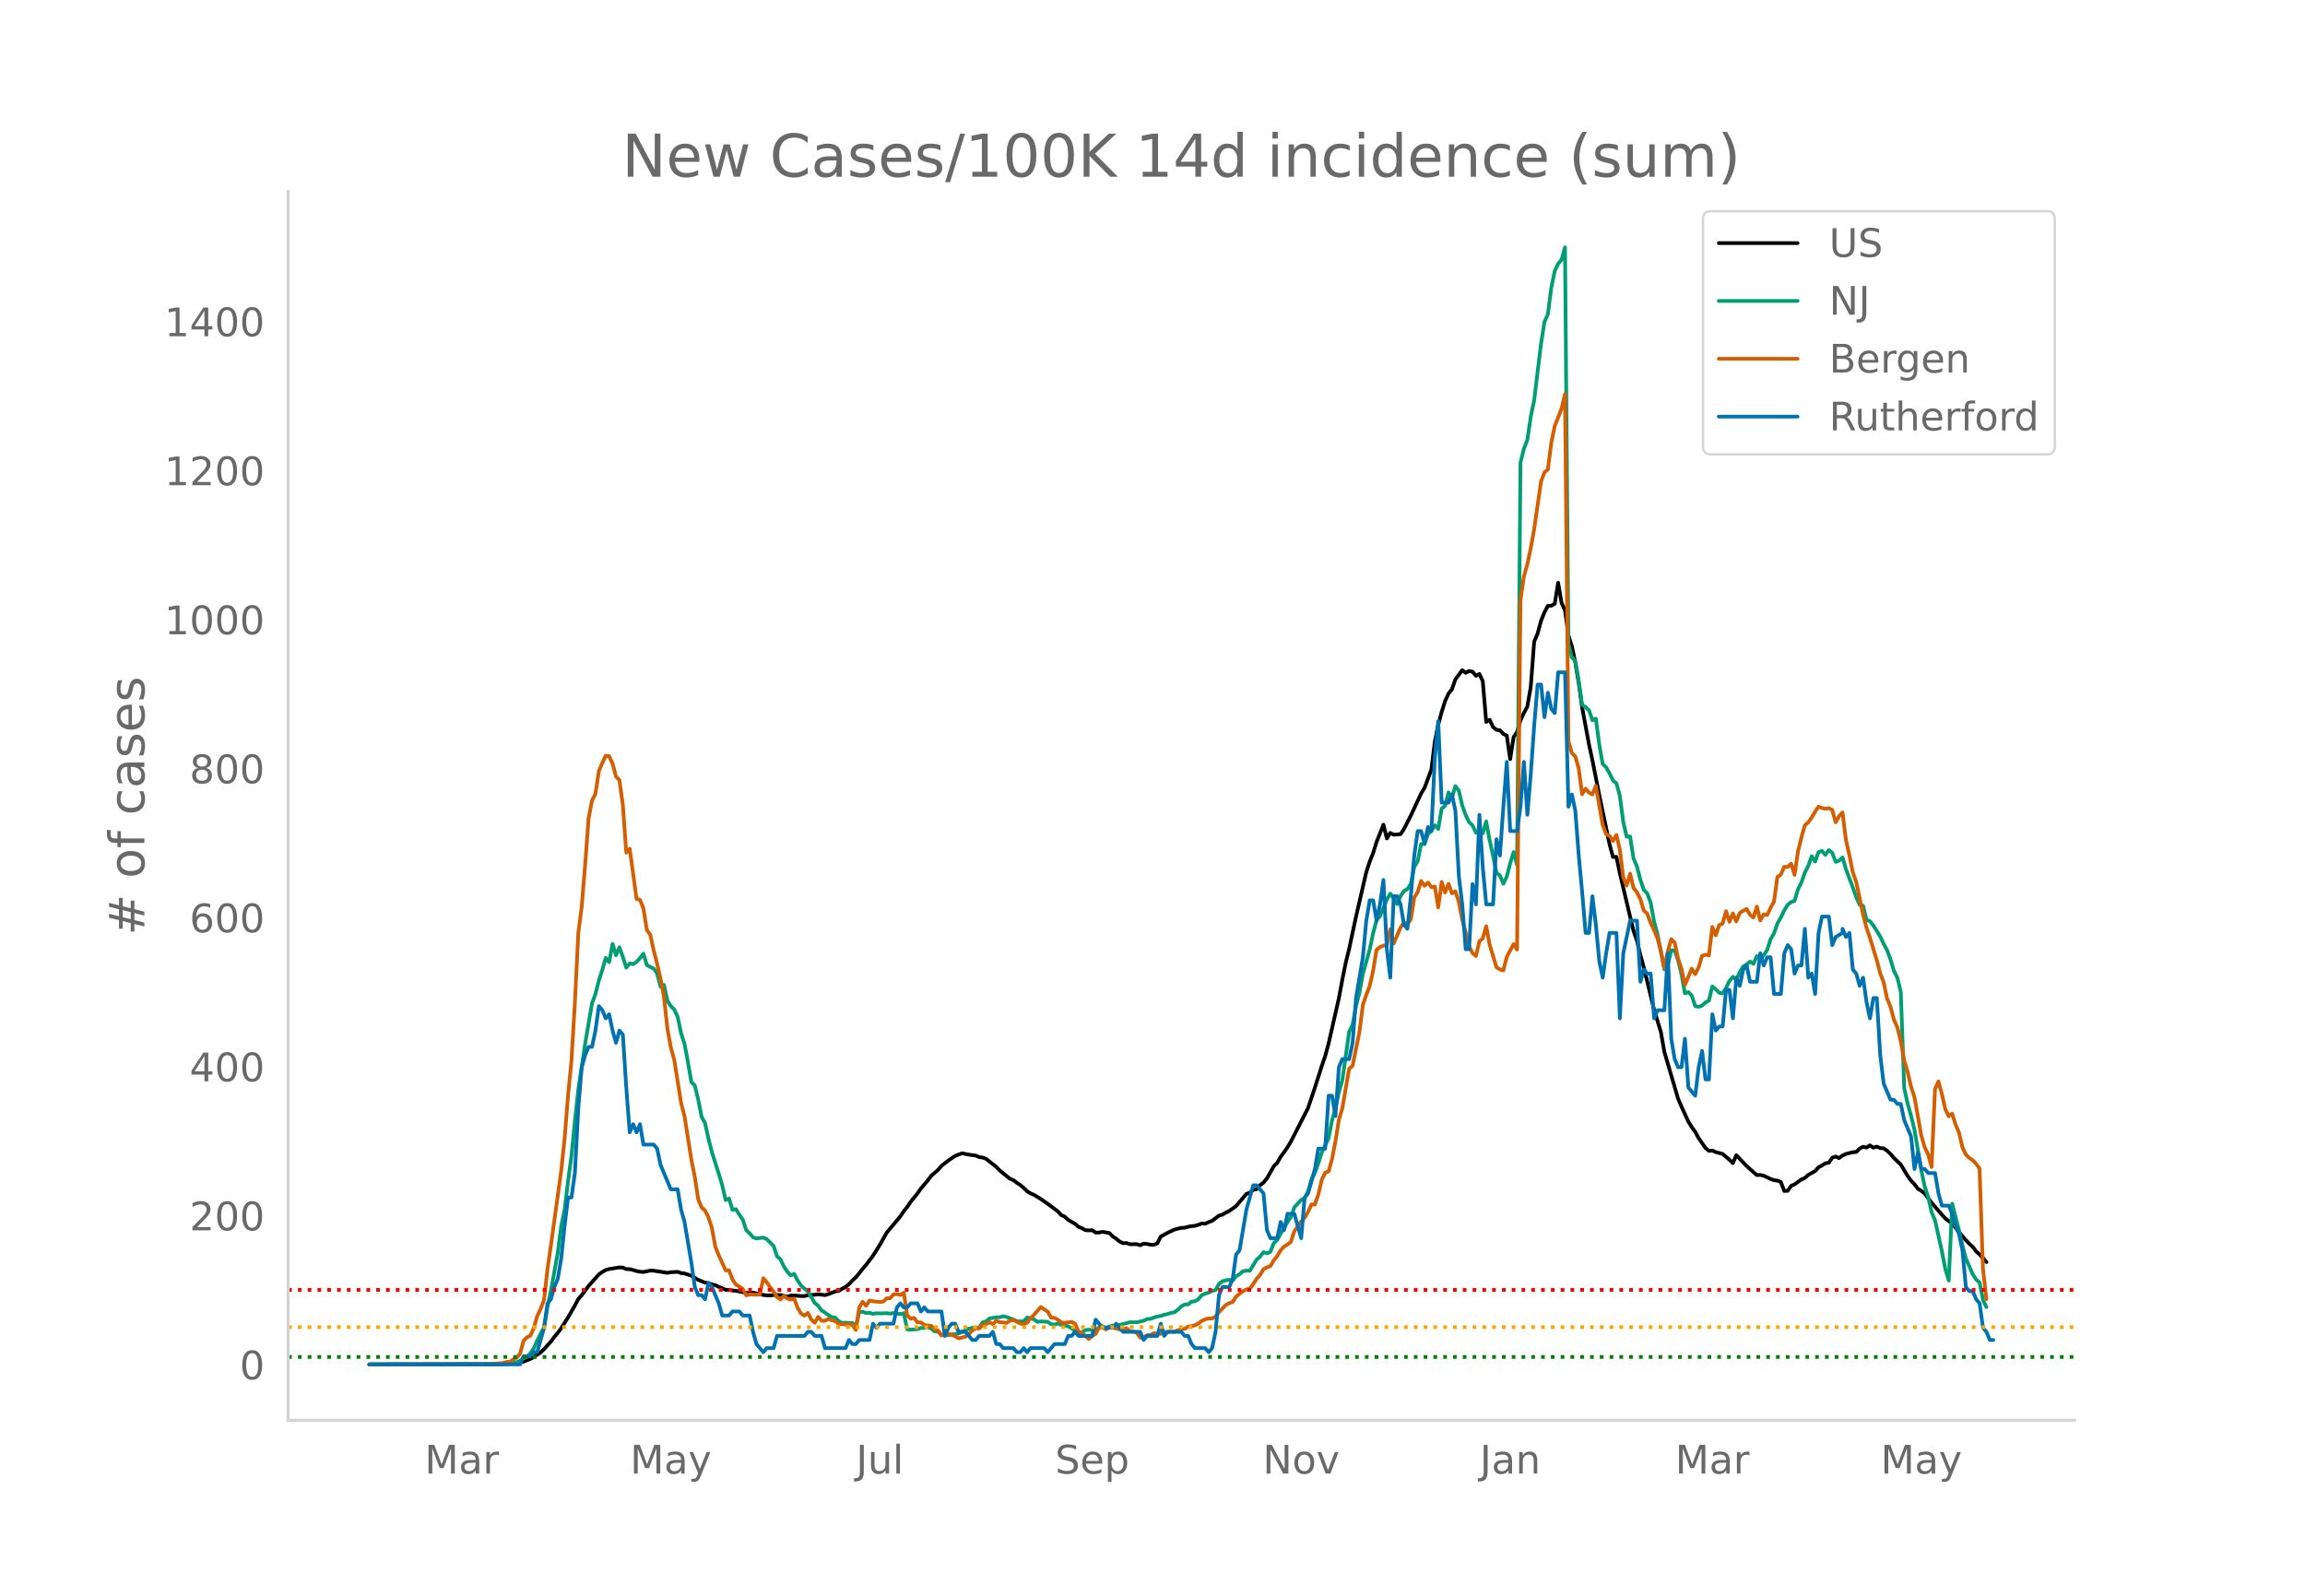 <svg height="864" viewBox="0 0 936 648" width="1248" xmlns="http://www.w3.org/2000/svg" xmlns:xlink="http://www.w3.org/1999/xlink"><defs><style>*{stroke-linecap:butt;stroke-linejoin:round}</style></defs><g id="figure_1"><path d="M0 648h936V0H0z" style="fill:#fff" id="patch_1"/><g id="axes_1"><path d="M117 576.72h725.4V77.76H117z" style="fill:none" id="patch_2"/><path clip-path="url(#p3ac39ab44a)" d="m149.973 554.039 50.085-.089 5.565-.17 4.174-.273 1.39-.222 1.392-.366 2.783-1.1 1.39-.778 2.783-1.88 1.392-1.326 2.782-3.076 1.391-1.88 1.392-1.643 1.391-1.895 2.782-4.388 2.783-4.828 1.391-2.635 1.391-1.574 2.783-3.723 4.174-4.705 1.391-.982 1.391-.795 1.392-.396 4.173-.662 1.392.074 1.39.618 1.392.026 1.391.325 1.392.444 1.39.276 1.392.085 2.783-.55 1.39.038 5.566.862 1.391-.227 2.783-.173 1.39.5 1.392.167 2.783.887 2.782 1.718 2.783 1.105 1.39.217 1.392.499 1.391.313 1.392.713 1.39.536 1.392.657 1.391.012 1.392.252 1.39.133 4.175.847 1.391.026 1.391-.136 4.174.945 1.391.156 1.391.024 1.392-.149 2.782.01 2.783.664 1.391-.452 1.391-.023 2.783.213 1.391.008 1.391-.379 2.783-.15 1.391-.179 2.783.303 1.39-.378 2.783-1.116 1.392-.196 1.39-.877 1.392-.715 1.391-1.13 1.392-1.5 1.39-1.302 1.392-1.657 1.391-1.847 1.392-1.564 2.782-3.665 2.783-4.41 2.782-4.96 5.565-6.66 1.391-2.072 1.392-1.725 1.39-2.093 2.783-3.385 1.392-2.034 2.782-3.28 1.391-1.856 2.783-2.417 1.391-1.614 2.783-2.19 2.782-1.881 2.783-1.047 2.782.55 2.783.374 1.391.621 1.391.17 1.392.518 4.173 3.283 1.392 1.476 4.173 3.356 1.392.528 1.39 1.107 1.392.9 1.391 1.153 1.392 1.372 1.39.886 1.392.561 2.783 1.717 2.782 1.938 4.174 3.118 1.391 1.489 1.391.624 1.392 1.307 2.782 1.605 1.391 1.19 1.392.566 1.39.802 1.392.096 1.391-.075 1.392.974 1.39-.034 1.392-.283 2.783.47 1.39 1.405 1.392.945 1.391 1.105 1.392.696 1.39-.093 1.392.508 2.783-.03 1.39.446 1.392-.629 1.391.1 1.392.297 1.391.04 1.391-.586 1.391-2.745 2.783-1.537 2.782-1.305 2.783-.696 1.391-.043 1.392-.413 1.39-.258 1.392-.102 1.391-.432 1.392-.55 1.39.119 1.392-.688 1.391-.505 2.783-2.088 1.391-.403 1.391-.826 1.392-.69 2.782-1.968 4.174-4.943 1.391-.459 1.391-1.182 1.392-.279 1.39-1.635 1.392-1.034 1.391-1.728 2.783-4.91 1.391-1.377 1.391-2.454 1.392-1.843 1.39-2.031 1.392-2.333 6.956-13.603 2.783-8.302 2.782-8.746 1.392-4.03 1.39-5.144 4.175-18.378 1.391-7.525 1.391-6.898 1.391-5.623 2.783-13.07 4.174-18.109 1.391-4.242 1.391-3.45 1.391-4.544 2.783-7 1.391 5.6 1.392-2.249 1.39.727 2.783-.227 1.392-2.085 2.782-5.456 4.174-8.989 1.391-2.264 2.783-7.47 1.39-11.278 1.392-6.885 1.391-5.188 1.392-4.412 1.39-3.068 1.392-1.725 1.391-4.041 2.783-3.734 1.391 1.084 1.391-.723 1.392.247 1.39 1.68 1.392-.742 1.391 2.92 1.392 16.556 1.39-.869 1.392 2.962 1.391 1.113 1.392.173 1.39 1.476 1.392.683 1.391 9.583 1.392-8.985 1.39-2.03 1.392-4.64 1.391-3.077 1.392-2.6 1.39-7.999 1.392-18.41 1.391-3.249 1.392-5.182 1.391-3.44 1.391-2.65 1.391-.046 1.392-.785 1.391-8.538 1.391 8.221 1.391 2.938 1.392 10.21 1.391 4.432 1.391 6.498 1.392 8.276 1.39 10.055 2.783 15.009 1.392 6.43 2.782 14.096 4.174 20.002 1.391 5.188 1.391-.067 1.392 6.611 4.173 17.716 1.392 5.796 1.39 3.917 1.392 5.858 1.391 5.004 4.174 17.177 2.783 9.14 1.39 7.987 5.566 18.996 1.391 3.246 2.783 6.052 1.39 2.257 1.392 1.913 1.391 2.561 2.783 3.99 1.391 1.187 1.391-.136 1.392.633 2.782.738 2.783 2.351 1.39 1.39 1.392-3.234 4.174 4.378 2.782 2.513 1.392 1.191 1.391-.043 1.391.289 2.783 1.343 1.391.466 1.391.2 1.392.544 1.39 3.669 1.392-.082 1.391-1.993 1.392-.63 2.782-1.978 1.391-.6 1.392-1.26 2.782-1.546 1.391-1.541 1.392-.729 1.39-.89 1.392-.242 1.391-2.024 1.392-.478 1.39.625 1.392-1.041 1.391-.648 2.783-.694 1.391-.105 1.391-1.388 1.392-.717 1.39.324 1.392-.903 1.391.954 1.392-.436 1.39.588 1.392.098 1.391.964 1.392 1.32 1.39 1.644 2.783 2.65 2.783 4.62 1.391 1.934 1.391 1.453 1.392 1.857 1.39.836 1.392 1.096 2.783 3.718 4.173 4.852 1.392 1.53 2.782 2.054 2.783 3.414 1.391 1.792 2.782 3.029 1.392 1.192 1.391 1.91 1.391 1.205 1.392 1.47 1.39 1.652h0" style="fill:none;stroke:#000;stroke-linecap:round;stroke-width:1.5" id="line2d_1"/><path clip-path="url(#p3ac39ab44a)" d="m149.973 554.04 52.867-.099 4.174-.235 2.783-.579 1.39-.538 1.392-1.046 1.391-.542 1.392-1.498 1.39-1.963 1.392-3.15 1.391-2.818 1.392-2.449 1.391-8.407 1.391-6.568 2.783-15.373 1.391-10.806 1.391-6.704 1.391-11.582 1.392-10.311 1.391-14.117 1.391-12.907 2.783-18.592 2.782-16.314 1.392-3.801 1.39-5.492 1.392-4.306 1.391-4.895 1.392 1.758 1.39-7.426 1.392 4.609 1.391-3.243 1.392 3.934 1.39 4.347 1.392-1.703 1.391.272 1.392-.868 1.39-1.557 1.392-1.82 1.391 4.613 1.392.804 1.39.627 1.392 1.99 1.391 5.354 1.392-.688 1.39 6.47 1.392 2.084 1.391 1.451 1.392 2.91 1.39 6.744 1.392 4.282 1.391 7.43 1.392 8.104 1.39 1.321 1.392 5.778 1.391 7.044 1.392 2.51 1.39 6.371 1.392 5.42 2.783 8.792 1.39 4.575 1.392 6.07 1.391-.613 1.392 4.599 1.39-.304 1.392 2.29 1.391 1.948 1.392 4.245 1.391 1.352 1.391 1.618 1.391.43 2.783-.307 1.391.586 2.783 2.82 1.391 4.197 1.391 1.182 1.391 2.94 1.392 2.081 1.391 1.502 1.391-.586 1.392 2.654 1.39 2.061 1.392 1.27 1.391 1.07 2.783 4.763 1.391 1.1 1.391 1.91 1.392.856 1.39 1.035 1.392.838 1.391.198 1.392 1.42 1.39.747 1.392-.126 1.391.204 1.392-.068 1.39 1.335 1.392-5.75 1.391-.136 1.392.518 1.39-.113 1.392.45 1.391-.245 1.392.054 2.782-.078 1.391.16 1.392-.208 2.782.395 1.391-.32 1.392 6.564 1.39.102 2.783-.245 1.392-.456 1.39.006 1.392-.439 1.391.705 1.392 1.145 1.39.095 1.392 1.363 1.391.099 1.392-.09 1.391-.282 1.391-.037 1.391-.34 4.174-1.953 1.391-.306 1.392-.123 1.391.065 1.391-2.18 1.392-.362 1.39-1.199 2.783-.5h1.392l1.39-.45 1.392.334 2.783 1.042 1.39.65 1.392.134 1.391-.079 1.392-1.54 2.782.72 1.391 1.049 1.392-.164 2.782.14 1.391.933 1.392.239 1.39-.549 1.392.668 1.391.112 1.392.484 1.39.725 1.392 1.19 1.391.722 1.392-.242 1.39-.947 1.392-.126 2.783.04 1.39-.947 1.392-.541 1.391.695 1.392-.555 1.39-.365 1.392.085 2.783-.715 2.782-.736 2.783.03 2.782-.64 1.391-.65 1.392-.13 2.782-.947 1.391-.204 1.392-.508 1.391-.269 1.391-.477 1.391-.252 1.392-1.025 1.391-1.366 1.391-.767 1.392-.068 1.39-1.083 1.392-.153 1.391-.862 1.392-1.656 1.39-.59 1.392-.404 1.391-.692 1.392-.344 1.39-2.5 1.392-1.08 1.391-.389 1.392-.18 1.39.306 1.392-1.812 1.391-.787 1.392-1.216 1.39-.238 1.392.044 2.783-4.53 1.39-1.223 1.392-1.775 1.391.463 1.392-.613 1.39-3.56 1.392-1.288 1.391-2.544 1.392-2.245 1.39-2.49 1.392-1.973 1.391-3.972 2.783-3.055 1.391-.6 1.391-2.847 1.392-4.814 1.39-2.725 1.392-3.802 1.391-4.404 2.783-5.88 1.391-7.256 1.391-4.752 1.392-6.615 1.391-4.84 2.782-19.707 1.392-2.899 1.391-7.501 1.391-5.488 1.391-7.562 2.783-9.988 1.391-6.66 1.391-5.188 1.392-1.696 2.782-6.728 1.392-2.378 1.39 1.877 1.392 2.381 1.391-3.307 1.392-1.976 1.39-.848 1.392-2.082 1.391-6.939 1.392-2.231 1.39-7.024 1.392.061 1.391-4.091 1.392-1.376 1.39-2.204 1.392 1.516 1.391-8.305 1.392-1.073 1.39-5.478 1.392 2.18 1.391-4.762 1.392 1.833 1.39 6.019 1.392 3.86 1.391 2.912 1.392 1.335 1.39 2.974 1.392-1.179 1.391 1.418 1.392-4.804 1.39 7.634 1.392 6.248 1.391 6.997 1.392 1.052 1.39 3.349 1.392-2.865 1.391-5.467 1.392-4.497 1.39 5.127 1.392-163.242 1.391-5.658 1.392-3.553 1.39-9.453 1.392-6.68 2.783-22.953 1.391-8.833 1.391-3.165 1.391-10.764 1.392-6.8 1.391-2.943 1.391-1.662 1.391-4.994 1.392 160.919 1.391 5.576 1.391 1.407 1.392 8.281 1.39 9.61 1.392.896 1.391 1.274 1.392 4.067 1.39-.647 1.392 10.45 1.391 7.993 1.392 1.29 1.39 2.47 1.392 2.889 1.391 1.151 1.392 5.032 1.39 10.655 1.392 5.992 1.391-.095 1.392 8.986 1.39 3.202 1.392 5.39 1.391 4.084 1.392 1.498 1.39 3.714 1.392 7.678 1.391 5.167 2.783 14.274 1.391-1.646 1.391-6.125 1.392.045 1.39 4.026 1.392 5.56 1.391 7.838 1.392-.487 1.39 1.427 1.392 4.265 1.391.276 1.392-.467 1.39-1.288 1.392-.756 1.391-5.78 1.392 1.171 1.39 1.424 1.392.283 1.391-2.221 1.392-2.875 1.39-1.666 1.392 1.352 1.391-3.297 1.392-2.238 1.391-.814 1.391-1.182 1.391.913 1.392-3.134 1.391 1.09 1.391-1.458 1.391-2.116 1.392-4.357 1.391-2.364 1.391-4.043 1.392-2.446 1.39-2.875 1.392-2.306 1.391-1.094 1.392-.443 1.39-4.71 1.392-2.723 1.391-4.07 1.392-2.722 1.39-3.938 1.392 2.194 1.391-3.87 1.392-.467 1.39 1.581 1.392-1.918 1.391 1.09L745.43 350l1.39-.494 1.392-1.322 1.391 4.79 2.783 7.443 1.391 3.9 1.391 3.13 1.392.358 1.39 5.757 1.392.504 1.391 1.782 2.783 4.428 1.391 2.974 1.391 2.61 1.392 3.754 1.39 4.629 1.392 2.78 1.391 5.767 1.392 39.11 1.39 6.234 1.392 4.946 1.391 5.702 2.783 16.545 1.391 6.647 1.391 4.087 1.392 6.251 1.39 3.223 2.783 12.55 1.392 7.265 1.391 4.616 1.391-31.193 2.783 10.86 1.391 6.186 1.391 5.225 2.783 6.377 1.391 2.163 1.391 1.223 1.392 7.103 1.39 2.902h0" style="fill:none;stroke:#009e73;stroke-linecap:round;stroke-width:1.5" id="line2d_2"/><path clip-path="url(#p3ac39ab44a)" d="m149.973 554.04 45.911-.097 4.174-.13 4.174-.325 1.39-.454 1.392-.033 1.391-.94 1.392-.747 1.39-1.558 1.392-5.29 1.391-1.429 1.392-.649 1.39-3.051 1.392-4.9 1.391-2.922 1.392-3.7 1.391-12.496 1.391-9.575 4.174-30.282 1.391-13.113 1.391-17.397 1.392-14.313 1.391-23.434 1.391-28.367 1.391-10.776 1.392-16.975 1.391-18.792 1.391-7.238 1.392-2.662 1.39-9.282 1.392-3.278 1.391-2.954 1.392.162 1.39 3.019 1.392 5.29 1.391 1.428 1.392 10.16 1.39 19.279 1.392-1.59 2.783 20.415 1.39.357 1.392 3.44 1.391 8.796 1.392 1.915 1.39 6.329 1.392 5.485 1.391 6.07 1.392 7.367 1.39 12.886 1.392 7.595 1.391 5.063 2.783 17.527 1.391 5.42 2.783 17.656 1.39 6.946 1.392 9.088 1.391 3.31 1.392 1.299 1.39 2.726 1.392 4.415 1.391 7.594 1.392 3.408 2.782 6.135 1.391-.033 1.392 3.733 1.39 2.077 1.392.779 1.391.974 1.392 2.596 1.391-.357 2.782.098 1.392-.033 1.391-6.653 1.391 1.622 1.391 2.045 1.392 1.753 1.391 2.207 1.391 1.038 1.391-1.525 1.392 1.071 1.391.487 1.391-.454 1.392 3.765 1.39 2.304 1.392.876 1.391-1.103 1.392 2.694 1.39 1.33 1.392-2.401 1.391 1.558h1.392l1.39-.714 1.392.519 1.391.357 1.392 1.2h1.39l1.392.195 1.391-.032 1.392.097 1.39 2.143 1.392-9.12 1.391-2.37 1.392 1.655 1.39-2.142 1.392.292 2.783.325 1.39-.195 1.392-1.298 1.391-.033 1.392-1.59 1.39-.098 1.392.357 1.391-.908 1.392 9.185 1.39 1.33 1.392-.291 1.391 1.785 1.392.032 1.39 1.039 2.783.324 1.392 1.364 1.39.551 1.392 2.013 1.391-.78 1.392.098 2.782.974 1.391.876 2.783-.65 1.391-1.103 1.391-1.46 1.392-.844 1.391.065 1.391-1.428 1.392-.292 1.39-.844 1.392.746 1.391-1.266 1.392.52 2.782.26 1.391-.877 1.392-.292 2.782 1.46 1.391.325 1.392-.649 1.39-1.883 1.392-1.298 2.783-3.213 1.39 1.006 1.392.844 1.391 2.467 1.392.13 1.39.746 1.392 1.071 1.391.162 2.783-.357 1.391.747 1.391 3.18 1.392.52 2.782 2.5 1.391-1.267 1.392-.844 1.39-2.564 1.392-.227 1.391 1.006 1.392-.746 1.39-.065 1.392.487 1.391.324 1.392-.13 1.39-.357 1.392 1.169 1.391.195 1.392.454 1.39 1.98 1.392-.162 1.391-.78 1.392-.13 1.391-.746 1.391.325 1.391-.033 1.392-.843 1.391.13 1.391-.195 1.391.13 1.392-.715 1.391-.389 1.391-.13 1.392-.974 1.39-.13 1.392-.389 1.391-.714 1.392-1.071 1.39-.617 1.392-.357 1.391.033 1.392-.812 1.39-1.785 2.783-2.888 1.392-.747 1.39-.487 1.392-2.207 2.783-2.207 1.39-.65 1.392-.356 1.391-1.85 1.392-2.175 1.39-1.525 1.392-2.337 1.391-.747 1.392-.486 1.39-2.37 1.392-1.72 1.391-2.37 1.392-1.46 1.39-.876 1.392-1.071 1.391-4.35 2.783-3.96 1.391-1.427 1.391-2.435 1.392-3.018 1.39.032 1.392-4.057 1.391-5.94 1.392-2.953 1.39-.487 1.392-4.998 1.391-7.206 1.392-8.795 1.391-4.642 2.782-16.098 1.392-1.136 2.782-13.795 1.391-10.938 1.392-4.154 1.391-3.538 1.391-6.296 1.391-8.374 1.392-1.136 1.391-.584 1.391-.26 1.392-6.362 1.39 5.745 2.783-6.491 1.392-2.11 1.39.747 1.392-1.883 1.391-8.893 1.392-2.24 1.39-4.511 1.392 1.947 1.391-1.266 1.392 1.818 1.39-.26 1.392 8.504 1.391-10.354 1.392 4.285 1.39-3.506 1.392 3.863 1.391-.844 1.392 4.317 1.39 7.173 1.392 5.193 1.391 5.68 1.392 2.694 1.39 1.233 1.392-5.972 1.391-1.169 1.392-4.966 1.39 7.498 2.783 9.218 1.392.811 1.39.422 1.392-5.485 2.783-5.193 1.39 2.207 1.392-141.902 1.391-9.607 1.392-4.9 1.39-6.525 1.392-7.79 2.783-19.311 1.391-3.7 1.391-1.233 1.391-10.744 1.392-6.88 2.782-7.109 1.391-5.842 1.392 140.928 1.391 4.836 1.391 1.33 1.392 4.934 1.39 10.419 1.392-2.24 1.391 1.59 1.392.747 1.39-3.505 2.783 15.936 1.392 3.7 1.39.714 1.392 2.045 1.391-2.434 1.392 5.874 1.39 11.393 1.392 3.278 1.391-4.804 1.392 5.81 1.39 1.72 1.392 2.857 1.391 4.576 1.392 1.233 1.39 3.798 1.392 2.888 1.391 3.408 1.392 5.258 1.39 6.784 1.392-6.719 1.391-5.03 1.392 1.395 1.39 6.427 1.392 4.251 1.391 6.524 2.783-6.653 1.391 2.272 1.391-2.727 1.392-4.674 1.39-.486 1.392.26 1.391-11.555 1.392 3.408 1.39-4.187 1.392-.52 1.391-5.095 1.392 4.316 1.39-3.375 1.392 3.18 1.391-3.375 1.392-.909 1.391-.746 1.391 2.337 1.391 1.168 1.392-4.414 1.391 5.583 1.391-2.5 1.391.293 1.392-2.922 1.391-2.531 1.391-9.997 1.392-.974 1.39-3.148 1.392.065 1.391-1.33 1.392 4.51 1.39-9.444 1.392-5.68 1.391-4.934 1.392-1.265 1.39-1.948 1.392-2.37 1.391-2.012 1.392.52 1.39.292 1.392-.227 1.391.714 1.392 5.03 1.39-2.466 1.392-1.526 1.391 11.133 1.392 6.2 1.39 6.913 1.392 3.992 2.783 13.145 1.39 5.453 1.392 4.024 2.783 9.12 1.39 5.324 1.392 3.57 1.391 6.653 1.392 3.344 1.39 5.225 1.392 3.116 1.391 5.583 1.392 7.854 1.39 4.706 1.392 5.94 1.391 4.317 2.783 15.611 1.391 4.772 1.391 2.856 1.392 5.096 1.39-31.581 1.392-3.148 1.391 5.063 1.392 6.2 1.391 2.888 1.391-1.071 1.391 4.414 1.392 3.278 1.391 5.972 1.391 2.954 1.391 1.363 1.392.941 1.391 1.428 1.391 2.013 1.392 40.7 1.39 12.27h0" style="fill:none;stroke:#d55e00;stroke-linecap:round;stroke-width:1.5" id="line2d_3"/><path clip-path="url(#p3ac39ab44a)" d="M149.973 554.04h61.215l1.391-3.306h2.783l1.39-1.653h1.392l2.783-9.919 1.391-9.918 1.391-1.653 1.391-4.96 1.392-3.306 1.391-8.265 1.391-13.225 1.391-11.571h1.392l1.391-9.919 1.391-26.45 1.391-16.53 1.392-4.96 1.391-3.305h1.391l1.392-6.613 1.39-9.918 1.392 1.653 1.391 3.306 1.392-1.653 1.39 6.612 1.392 4.96 1.391-4.96 1.392 1.653 1.39 21.49 1.392 18.184 1.391-3.306 1.392 3.306 1.39-3.306 1.392 8.266h4.174l1.391 1.653 1.391 6.612 4.174 9.918h2.783l1.39 8.266 1.392 4.96 2.783 16.53 1.39 9.918 1.392 3.307h1.391l1.392 1.653 1.39-6.613 1.392 1.653 2.783 6.613 1.39 4.959h2.783l1.392-1.653h2.782l1.391 1.653h2.783l1.391 6.612 1.391 4.96 2.783 3.306 1.391-1.653h2.783l1.391-4.96h11.13l1.391-1.653h1.392l1.39 1.653h2.783l1.392 4.96h8.347l1.391-3.306 1.392 1.653h1.39l1.392-1.653h4.174l1.391-6.613 1.391 1.653 1.392-1.653h5.565l1.39-6.612 1.392-1.653 1.391 1.653h1.392l1.39-1.653h2.783l1.392 3.306 1.39-1.653 1.392 1.653h5.565l1.391 9.918 1.392-3.306 1.391-1.653h1.391l1.391 3.306h2.783l2.782 3.307h1.392l1.391-1.654h4.174l1.391-1.653 1.391 4.96h1.392l1.39 1.653h4.175l1.39 1.653h1.392l1.391-1.653 1.392 1.653 1.39-1.653h5.566l1.391 1.653 2.783-3.306h4.173l1.392-3.307h1.39l1.392-1.653 1.391 1.653h5.565l1.392-6.612 2.782 3.306h4.174l1.391-1.653 2.783 3.306h6.956l1.391 3.307 1.391-1.654h4.174l1.391-4.959 1.392 4.96 1.391-1.654h5.565l1.391 1.653h1.392l1.39 3.307 1.392 1.653h4.174l1.391 1.653 1.391-1.653 1.392-6.613 1.39-14.877 1.392-3.307h2.783l1.39-3.306 1.392-9.918 1.391-1.653 2.783-16.531 2.782-9.919h1.392l2.782 3.307 1.391 14.877 1.392 3.306h2.782l1.391-6.612 1.392 3.306 1.39-6.612h2.783l2.783 9.918 1.391-16.53 1.391-1.653 2.783-9.919 1.391-8.265h2.783l1.39-21.49h1.392l1.391 8.265 1.392-19.837 1.391-3.306h2.782l1.392-6.612 1.391-18.184 2.782-16.531 1.392-14.878 1.391-8.265h1.391l1.391 8.265 1.392-6.612 1.391-9.919 1.391 28.103 1.392 11.571 1.39-33.061h1.392l1.391 3.306 1.392 8.265 1.39 1.653 1.392-13.224 1.391-16.531 1.392-9.919h1.39l1.392 4.96 1.391-6.613 1.392 1.653 1.39-29.755 1.392-14.878 1.391 33.062h2.783l1.391-3.306L591 329.22l1.392 26.45 1.39 11.57 1.392 18.185h1.391l1.392-26.45 1.39 8.266 1.392-36.368 1.391 21.49 1.392 14.878h2.782l1.391-26.45 1.392 6.613 1.39-19.837 1.392-18.184 1.391 28.102h2.783l1.391-9.918 1.391-18.184 1.392 21.49 1.39-16.53L623 294.505l1.391-16.53h1.392l1.391 13.224 1.391-9.918 1.391 6.612 1.392 1.653 1.391-16.53h2.782l1.392 54.55 1.391-4.958 1.391 6.612 1.392 18.184 1.39 14.878 1.392 16.53h1.391l1.392-14.877 1.39 11.571 1.392 14.878 1.391 6.612 1.392-9.918 1.39-8.266h2.783l1.392 34.715 1.39-26.45 2.783-13.224h2.783l1.391 24.796 1.391-4.959 1.392 1.653h1.39l1.392 18.184 1.391-3.306h2.783l1.391-23.143 1.391 34.714 1.392 8.266 1.39 3.306h1.392l1.391-11.572 1.392 19.837 2.782 3.307 1.391-11.572 1.392-6.612 1.39 11.571h1.392l1.391-26.449 1.392 6.612 1.39-1.653h1.392l1.391-14.877h1.392l1.39 11.571 1.392-16.53 1.391 3.305 1.392-6.612 1.391-1.653 1.391 6.612h2.783l1.391-11.571 1.391 4.959 1.391-3.306h1.392l1.391 14.878h2.783l1.39-16.531 1.392-3.306 1.391 1.653 1.392 9.918 1.39-3.306h1.392l1.391-14.878 1.392 19.837 1.39-1.653 1.392 8.266 1.391-24.797 1.392-6.612h2.782l1.391 11.572 1.392-3.307 2.782-1.653v-1.653l1.391 3.306 1.392-1.653 1.39 14.878 1.392 1.653 1.391 4.96 1.392-3.307 1.39 9.919 1.392 6.612 1.391-8.265h1.392l1.39 23.143 1.392 11.571 2.783 6.613h1.39l1.392 1.653h1.391l1.392 6.612 2.782 6.612 1.391 13.225 1.392-6.612 1.39 6.612h1.392l1.391 1.653h2.783l1.391 8.266 1.391 4.959h2.783l1.391 3.306 1.391 4.96 1.392 3.305 1.391 6.613 1.391 14.877 1.391 1.654h1.392l1.391 3.306 1.391 1.653 1.392 9.918 1.39 1.653 1.392 3.307h1.391" style="fill:none;stroke:#0072b2;stroke-linecap:round;stroke-width:1.5" id="line2d_4"/><path clip-path="url(#p3ac39ab44a)" d="M117 551.014h725.4" style="fill:none;stroke:green;stroke-dasharray:1.5,2.475;stroke-dashoffset:0;stroke-width:1.5" id="line2d_5"/><path clip-path="url(#p3ac39ab44a)" d="M117 538.912h725.4" style="fill:none;stroke:orange;stroke-dasharray:1.5,2.475;stroke-dashoffset:0;stroke-width:1.5" id="line2d_6"/><path clip-path="url(#p3ac39ab44a)" d="M117 523.784h725.4" style="fill:none;stroke:red;stroke-dasharray:1.5,2.475;stroke-dashoffset:0;stroke-width:1.5" id="line2d_7"/><path d="M117 576.72V77.76" style="fill:none;stroke:#d3d3d3;stroke-linecap:square;stroke-linejoin:miter;stroke-width:1.25" id="patch_3"/><path d="M117 576.72h725.4" style="fill:none;stroke:#d3d3d3;stroke-linecap:square;stroke-linejoin:miter;stroke-width:1.25" id="patch_4"/><g id="matplotlib.axis_1"><g id="xtick_1"><g style="fill:#696969" transform="matrix(.16 0 0 -.16 172.443 598.378)" id="text_1"><defs><path d="M9.813 72.906h14.703l18.593-49.61 18.703 49.61h14.704V0H66.89v64.016l-18.797-50h-9.907l-18.796 50V0H9.813z" id="DejaVuSans-77"/><path d="M34.281 27.484q-10.89 0-15.093-2.484-4.204-2.484-4.204-8.5 0-4.781 3.157-7.594 3.156-2.797 8.562-2.797 7.485 0 12 5.297 4.516 5.297 4.516 14.078v2zm17.922 3.72V0H43.22v8.297Q40.14 3.328 35.547.953q-4.594-2.375-11.234-2.375-8.391 0-13.36 4.719Q6 8.016 6 15.922q0 9.219 6.172 13.906 6.187 4.688 18.437 4.688h12.61v.89q0 6.203-4.078 9.594-4.078 3.39-11.453 3.39-4.688 0-9.141-1.124-4.438-1.125-8.531-3.375v8.312q4.921 1.906 9.562 2.844 4.64.953 9.031.953 11.875 0 17.735-6.156 5.86-6.14 5.86-18.64z" id="DejaVuSans-97"/><path d="M41.11 46.297q-1.516.875-3.297 1.281Q36.03 48 33.89 48q-7.625 0-11.703-4.953-4.079-4.953-4.079-14.234V0H9.08v54.688h9.03v-8.5q2.844 4.984 7.375 7.39Q30.031 56 36.531 56q.922 0 2.047-.125 1.125-.11 2.484-.36z" id="DejaVuSans-114"/></defs><use xlink:href="#DejaVuSans-77"/><use x="86.279" xlink:href="#DejaVuSans-97"/><use x="147.559" xlink:href="#DejaVuSans-114"/></g></g><g id="xtick_2"><g style="fill:#696969" transform="matrix(.16 0 0 -.16 255.863 598.378)" id="text_2"><defs><path d="M32.172-5.078q-3.797-9.766-7.422-12.735-3.61-2.984-9.656-2.984H7.906v7.516h5.282q3.703 0 5.75 1.765Q21-9.766 23.483-3.219l1.61 4.094-22.11 53.813H12.5l17.094-42.766 17.093 42.766h9.516z" id="DejaVuSans-121"/></defs><use xlink:href="#DejaVuSans-77"/><use x="86.279" xlink:href="#DejaVuSans-97"/><use x="147.559" xlink:href="#DejaVuSans-121"/></g></g><g id="xtick_3"><g style="fill:#696969" transform="matrix(.16 0 0 -.16 347.617 598.378)" id="text_3"><defs><path d="M9.813 72.906h9.859V5.078q0-13.187-5-19.14-5-5.954-16.094-5.954h-3.75v8.297h3.078q6.531 0 9.219 3.672Q9.813-4.39 9.813 5.078z" id="DejaVuSans-74"/><path d="M8.5 21.578v33.11h8.984V21.922q0-7.766 3.016-11.656 3.031-3.875 9.094-3.875 7.265 0 11.484 4.64 4.234 4.64 4.234 12.656v31h8.985V0h-8.984v8.406Q42.047 3.422 37.718 1q-4.313-2.422-10.032-2.422-9.421 0-14.312 5.86Q8.5 10.296 8.5 21.578zM31.11 56z" id="DejaVuSans-117"/><path d="M9.422 75.984h8.984V0H9.422z" id="DejaVuSans-108"/></defs><use xlink:href="#DejaVuSans-74"/><use x="29.492" xlink:href="#DejaVuSans-117"/><use x="92.871" xlink:href="#DejaVuSans-108"/></g></g><g id="xtick_4"><g style="fill:#696969" transform="matrix(.16 0 0 -.16 428.447 598.378)" id="text_4"><defs><path d="M53.516 70.516V60.89q-5.61 2.687-10.594 4-4.984 1.328-9.625 1.328-8.047 0-12.422-3.125t-4.375-8.89q0-4.845 2.906-7.313 2.907-2.453 11.016-3.97l5.953-1.218q11.031-2.11 16.281-7.406 5.25-5.297 5.25-14.172 0-10.61-7.11-16.078-7.093-5.469-20.812-5.469-5.172 0-11.015 1.172Q13.14.922 6.89 3.219v10.156q6-3.36 11.765-5.078 5.766-1.703 11.328-1.703 8.438 0 13.032 3.312 4.593 3.328 4.593 9.485 0 5.359-3.297 8.39-3.296 3.032-10.812 4.547L27.484 33.5q-11.03 2.188-15.968 6.875-4.922 4.688-4.922 13.047 0 9.672 6.812 15.234 6.813 5.563 18.766 5.563 5.14 0 10.453-.938 5.328-.922 10.89-2.765z" id="DejaVuSans-83"/><path d="M56.203 29.594v-4.39H14.891q.593-9.282 5.593-14.142 5-4.859 13.938-4.859 5.172 0 10.031 1.266 4.86 1.265 9.656 3.812v-8.5Q49.266.734 44.187-.344 39.11-1.422 33.892-1.422q-13.094 0-20.735 7.61-7.64 7.625-7.64 20.625 0 13.421 7.25 21.296Q20.016 56 32.328 56q11.031 0 17.453-7.11 6.422-7.093 6.422-19.296zm-8.984 2.64q-.094 7.36-4.125 11.75-4.032 4.407-10.672 4.407-7.516 0-12.031-4.25-4.516-4.25-5.203-11.97z" id="DejaVuSans-101"/><path d="M18.11 8.203v-29H9.077v75.484h9.031v-8.296q2.844 4.875 7.157 7.234Q29.594 56 35.594 56q9.968 0 16.187-7.906 6.235-7.907 6.235-20.797T51.78 6.484q-6.218-7.906-16.187-7.906-6 0-10.328 2.375-4.313 2.375-7.157 7.25zm30.578 19.094q0 9.906-4.079 15.547-4.078 5.64-11.203 5.64-7.14 0-11.218-5.64-4.079-5.64-4.079-15.547 0-9.906 4.078-15.547 4.079-5.64 11.22-5.64 7.124 0 11.202 5.64t4.078 15.547z" id="DejaVuSans-112"/></defs><use xlink:href="#DejaVuSans-83"/><use x="63.477" xlink:href="#DejaVuSans-101"/><use x="125" xlink:href="#DejaVuSans-112"/></g></g><g id="xtick_5"><g style="fill:#696969" transform="matrix(.16 0 0 -.16 512.779 598.378)" id="text_5"><defs><path d="M9.813 72.906h13.28l32.329-60.984v60.984h9.562V0h-13.28L19.39 60.984V0H9.813z" id="DejaVuSans-78"/><path d="M30.61 48.39q-7.22 0-11.422-5.64-4.204-5.64-4.204-15.453 0-9.813 4.172-15.453 4.188-5.64 11.453-5.64 7.188 0 11.375 5.655 4.203 5.672 4.203 15.438 0 9.719-4.203 15.406-4.187 5.688-11.375 5.688zm0 7.61q11.718 0 18.406-7.625 6.703-7.61 6.703-21.078 0-13.422-6.703-21.078-6.688-7.64-18.407-7.64-11.765 0-18.437 7.64-6.656 7.656-6.656 21.078 0 13.469 6.656 21.078Q18.844 56 30.609 56z" id="DejaVuSans-111"/><path d="M2.984 54.688H12.5L29.594 8.797l17.093 45.89h9.516L35.687 0H23.485z" id="DejaVuSans-118"/></defs><use xlink:href="#DejaVuSans-78"/><use x="74.805" xlink:href="#DejaVuSans-111"/><use x="135.986" xlink:href="#DejaVuSans-118"/></g></g><g id="xtick_6"><g style="fill:#696969" transform="matrix(.16 0 0 -.16 600.928 598.378)" id="text_6"><defs><path d="M54.89 33.016V0h-8.984v32.719q0 7.765-3.031 11.61-3.031 3.858-9.078 3.858-7.281 0-11.484-4.64-4.204-4.625-4.204-12.64V0H9.08v54.688h9.03v-8.5q3.235 4.937 7.594 7.374Q30.078 56 35.797 56q9.422 0 14.25-5.828 4.844-5.828 4.844-17.156z" id="DejaVuSans-110"/></defs><use xlink:href="#DejaVuSans-74"/><use x="29.492" xlink:href="#DejaVuSans-97"/><use x="90.771" xlink:href="#DejaVuSans-110"/></g></g><g id="xtick_7"><g style="fill:#696969" transform="matrix(.16 0 0 -.16 680.25 598.378)" id="text_7"><use xlink:href="#DejaVuSans-77"/><use x="86.279" xlink:href="#DejaVuSans-97"/><use x="147.559" xlink:href="#DejaVuSans-114"/></g></g><g id="xtick_8"><g style="fill:#696969" transform="matrix(.16 0 0 -.16 763.67 598.378)" id="text_8"><use xlink:href="#DejaVuSans-77"/><use x="86.279" xlink:href="#DejaVuSans-97"/><use x="147.559" xlink:href="#DejaVuSans-121"/></g></g></g><g id="matplotlib.axis_2"><g id="ytick_1"><g style="fill:#696969" transform="matrix(.16 0 0 -.16 97.32 560.119)" id="text_9"><defs><path d="M31.781 66.406q-7.61 0-11.453-7.5Q16.5 51.422 16.5 36.375q0-14.984 3.828-22.484 3.844-7.5 11.453-7.5 7.672 0 11.5 7.5 3.844 7.5 3.844 22.484 0 15.047-3.844 22.531-3.828 7.5-11.5 7.5zm0 7.813q12.266 0 18.735-9.703 6.468-9.688 6.468-28.141 0-18.406-6.468-28.11-6.47-9.687-18.735-9.687-12.25 0-18.718 9.688-6.47 9.703-6.47 28.109 0 18.453 6.47 28.14Q19.53 74.22 31.78 74.22z" id="DejaVuSans-48"/></defs><use xlink:href="#DejaVuSans-48"/></g></g><g id="ytick_2"><g style="fill:#696969" transform="matrix(.16 0 0 -.16 76.96 499.606)" id="text_10"><defs><path d="M19.188 8.297h34.421V0H7.33v8.297q5.609 5.812 15.296 15.594 9.703 9.797 12.188 12.64 4.734 5.313 6.609 9 1.89 3.688 1.89 7.25 0 5.813-4.078 9.469-4.078 3.672-10.625 3.672-4.64 0-9.797-1.61-5.14-1.609-11-4.89v9.969Q13.767 71.78 18.938 73q5.188 1.219 9.485 1.219 11.328 0 18.062-5.672 6.735-5.656 6.735-15.125 0-4.5-1.688-8.531-1.672-4.016-6.125-9.485-1.218-1.422-7.765-8.187-6.532-6.766-18.453-18.922z" id="DejaVuSans-50"/></defs><use xlink:href="#DejaVuSans-50"/><use x="63.623" xlink:href="#DejaVuSans-48"/><use x="127.246" xlink:href="#DejaVuSans-48"/></g></g><g id="ytick_3"><g style="fill:#696969" transform="matrix(.16 0 0 -.16 76.96 439.093)" id="text_11"><defs><path d="M37.797 64.313 12.89 25.39h24.906zm-2.594 8.593H47.61V25.391h10.407v-8.203H47.609V0h-9.812v17.188H4.89v9.515z" id="DejaVuSans-52"/></defs><use xlink:href="#DejaVuSans-52"/><use x="63.623" xlink:href="#DejaVuSans-48"/><use x="127.246" xlink:href="#DejaVuSans-48"/></g></g><g id="ytick_4"><g style="fill:#696969" transform="matrix(.16 0 0 -.16 76.96 378.58)" id="text_12"><defs><path d="M33.016 40.375q-6.641 0-10.532-4.547-3.875-4.531-3.875-12.437 0-7.86 3.875-12.438 3.891-4.562 10.532-4.562 6.64 0 10.515 4.562 3.875 4.578 3.875 12.438 0 7.906-3.875 12.437-3.875 4.547-10.515 4.547zm19.578 30.922v-8.984q-3.719 1.75-7.5 2.671-3.782.938-7.5.938-9.766 0-14.922-6.594-5.14-6.594-5.875-19.922 2.875 4.25 7.219 6.516 4.359 2.266 9.578 2.266 10.984 0 17.36-6.672 6.374-6.657 6.374-18.125 0-11.235-6.64-18.032-6.641-6.78-17.672-6.78-12.657 0-19.344 9.687-6.688 9.703-6.688 28.109 0 17.281 8.204 27.563 8.203 10.28 22.015 10.28 3.719 0 7.5-.734t7.89-2.187z" id="DejaVuSans-54"/></defs><use xlink:href="#DejaVuSans-54"/><use x="63.623" xlink:href="#DejaVuSans-48"/><use x="127.246" xlink:href="#DejaVuSans-48"/></g></g><g id="ytick_5"><g style="fill:#696969" transform="matrix(.16 0 0 -.16 76.96 318.068)" id="text_13"><defs><path d="M31.781 34.625q-7.031 0-11.062-3.766-4.016-3.765-4.016-10.343 0-6.594 4.016-10.36Q24.75 6.391 31.78 6.391q7.032 0 11.078 3.78 4.063 3.798 4.063 10.345 0 6.578-4.031 10.343-4.016 3.766-11.11 3.766zm-9.86 4.188q-6.343 1.562-9.89 5.906Q8.5 49.079 8.5 55.329q0 8.733 6.219 13.812 6.234 5.078 17.062 5.078 10.89 0 17.094-5.078 6.203-5.079 6.203-13.813 0-6.25-3.547-10.61-3.531-4.343-9.828-5.906 7.125-1.656 11.094-6.5 3.984-4.828 3.984-11.796 0-10.61-6.468-16.282-6.47-5.656-18.532-5.656-12.047 0-18.531 5.656-6.469 5.672-6.469 16.282 0 6.968 4 11.797 4.016 4.843 11.14 6.5zM18.314 54.39q0-5.657 3.53-8.828 3.548-3.172 9.938-3.172 6.36 0 9.938 3.172 3.593 3.171 3.593 8.828 0 5.672-3.593 8.843-3.578 3.172-9.938 3.172-6.39 0-9.937-3.172-3.532-3.172-3.532-8.843z" id="DejaVuSans-56"/></defs><use xlink:href="#DejaVuSans-56"/><use x="63.623" xlink:href="#DejaVuSans-48"/><use x="127.246" xlink:href="#DejaVuSans-48"/></g></g><g id="ytick_6"><g style="fill:#696969" transform="matrix(.16 0 0 -.16 66.78 257.555)" id="text_14"><defs><path d="M12.406 8.297h16.11v55.625l-17.532-3.516v8.985l17.438 3.515h9.86V8.296H54.39V0H12.406z" id="DejaVuSans-49"/></defs><use xlink:href="#DejaVuSans-49"/><use x="63.623" xlink:href="#DejaVuSans-48"/><use x="127.246" xlink:href="#DejaVuSans-48"/><use x="190.869" xlink:href="#DejaVuSans-48"/></g></g><g id="ytick_7"><g style="fill:#696969" transform="matrix(.16 0 0 -.16 66.78 197.043)" id="text_15"><use xlink:href="#DejaVuSans-49"/><use x="63.623" xlink:href="#DejaVuSans-50"/><use x="127.246" xlink:href="#DejaVuSans-48"/><use x="190.869" xlink:href="#DejaVuSans-48"/></g></g><g id="ytick_8"><g style="fill:#696969" transform="matrix(.16 0 0 -.16 66.78 136.53)" id="text_16"><use xlink:href="#DejaVuSans-49"/><use x="63.623" xlink:href="#DejaVuSans-52"/><use x="127.246" xlink:href="#DejaVuSans-48"/><use x="190.869" xlink:href="#DejaVuSans-48"/></g></g><g style="fill:#696969" transform="matrix(0 -.2 -.2 0 58.62 379.813)" id="text_17"><defs><path d="M51.125 44H36.922l-4.11-16.313h14.313zm-7.328 27.781-5.078-20.265h14.265L58.11 71.78h7.813L60.89 51.516h15.234V44h-17.14l-4-16.313h15.53V20.22H53.079L48 0h-7.813l5.032 20.219H30.906L25.875 0h-7.86l5.079 20.219H7.719v7.468h17.187L29 44H13.281v7.516h17.625l4.985 20.265z" id="DejaVuSans-35"/><path d="M37.11 75.984V68.5h-8.594q-4.828 0-6.72-1.953-1.874-1.953-1.874-7.031v-4.828h14.797v-6.985H19.922V0H10.89v47.703H2.297v6.984h8.594V58.5q0 9.125 4.25 13.297 4.25 4.187 13.468 4.187z" id="DejaVuSans-102"/><path d="M48.781 52.594v-8.407q-3.812 2.11-7.64 3.157-3.828 1.047-7.735 1.047-8.75 0-13.593-5.547-4.829-5.532-4.829-15.547 0-10.016 4.829-15.563 4.843-5.53 13.593-5.53 3.907 0 7.735 1.046 3.828 1.047 7.64 3.156V2.094Q45.016.344 40.984-.531q-4.015-.89-8.562-.89-12.36 0-19.64 7.765-7.266 7.765-7.266 20.953 0 13.375 7.343 21.031Q20.22 56 33.016 56q4.14 0 8.093-.86 3.953-.843 7.672-2.546z" id="DejaVuSans-99"/><path d="M44.281 53.078v-8.5q-3.797 1.953-7.906 2.922-4.094.984-8.5.984-6.688 0-10.031-2.047-3.344-2.046-3.344-6.156 0-3.125 2.39-4.906 2.391-1.781 9.626-3.39l3.078-.688q9.562-2.047 13.593-5.781 4.032-3.735 4.032-10.422 0-7.625-6.032-12.078-6.03-4.438-16.578-4.438-4.39 0-9.156.86Q10.688.296 5.422 2v9.281q4.984-2.594 9.812-3.89 4.829-1.282 9.579-1.282 6.343 0 9.75 2.172 3.421 2.172 3.421 6.125 0 3.656-2.468 5.61-2.453 1.953-10.813 3.765l-3.125.735q-8.344 1.75-12.062 5.39-3.704 3.64-3.704 9.985 0 7.718 5.47 11.906Q16.75 56 26.811 56q4.97 0 9.36-.734 4.406-.72 8.11-2.188z" id="DejaVuSans-115"/></defs><use xlink:href="#DejaVuSans-35"/><use x="83.789" xlink:href="#DejaVuSans-32"/><use x="115.576" xlink:href="#DejaVuSans-111"/><use x="176.758" xlink:href="#DejaVuSans-102"/><use x="211.963" xlink:href="#DejaVuSans-32"/><use x="243.75" xlink:href="#DejaVuSans-99"/><use x="298.73" xlink:href="#DejaVuSans-97"/><use x="360.01" xlink:href="#DejaVuSans-115"/><use x="412.109" xlink:href="#DejaVuSans-101"/><use x="473.633" xlink:href="#DejaVuSans-115"/></g></g><g style="fill:#696969" transform="matrix(.24 0 0 -.24 252.577 71.76)" id="text_18"><defs><path d="M4.203 54.688h8.985l11.234-42.672 11.172 42.672h10.593l11.235-42.672 11.187 42.672h8.985L63.28 0H52.688L40.922 44.828 29.109 0H18.5z" id="DejaVuSans-119"/><path d="M64.406 67.281v-10.39q-4.984 4.64-10.625 6.922-5.64 2.296-11.984 2.296-12.5 0-19.14-7.64-6.641-7.64-6.641-22.094 0-14.406 6.64-22.047 6.64-7.64 19.14-7.64 6.345 0 11.985 2.296 5.64 2.297 10.625 6.938V5.609Q59.234 2.094 53.437.33q-5.78-1.75-12.218-1.75-16.563 0-26.094 10.124-9.516 10.14-9.516 27.672 0 17.578 9.516 27.703 9.531 10.14 26.094 10.14 6.531 0 12.312-1.734 5.797-1.734 10.875-5.203z" id="DejaVuSans-67"/><path d="M25.39 72.906h8.297L8.297-9.28H0z" id="DejaVuSans-47"/><path d="M9.813 72.906h9.859V42.094L52.39 72.906h12.703L28.906 38.922 67.672 0H54.688L19.672 35.11V0h-9.86z" id="DejaVuSans-75"/><path d="M45.406 46.39v29.594h8.985V0h-8.985v8.203Q42.578 3.328 38.25.953q-4.313-2.375-10.375-2.375-9.906 0-16.14 7.906-6.22 7.922-6.22 20.813 0 12.89 6.22 20.797Q17.968 56 27.874 56q6.063 0 10.375-2.375 4.328-2.36 7.156-7.234zm-30.61-19.093q0-9.906 4.079-15.547 4.078-5.64 11.203-5.64 7.125 0 11.219 5.64 4.11 5.64 4.11 15.547 0 9.906-4.11 15.547-4.094 5.64-11.219 5.64-7.125 0-11.203-5.64-4.078-5.64-4.078-15.547z" id="DejaVuSans-100"/><path d="M9.422 54.688h8.984V0H9.422zm0 21.296h8.984v-11.39H9.422z" id="DejaVuSans-105"/><path d="M31 75.875q-6.531-11.219-9.719-22.219-3.172-10.984-3.172-22.265 0-11.266 3.203-22.328Q24.517-2 31-13.188h-7.813Q15.875-1.704 12.235 9.375q-3.64 11.078-3.64 22.016 0 10.89 3.61 21.922 3.624 11.046 10.983 22.562z" id="DejaVuSans-40"/><path d="M52 44.188q3.375 6.062 8.063 8.937Q64.75 56 71.093 56q8.548 0 13.188-5.984 4.64-5.97 4.64-17V0h-9.03v32.719q0 7.86-2.797 11.656-2.781 3.813-8.485 3.813-6.984 0-11.046-4.641-4.047-4.625-4.047-12.64V0h-9.032v32.719q0 7.906-2.78 11.687-2.782 3.782-8.595 3.782-6.89 0-10.953-4.657-4.047-4.656-4.047-12.625V0H9.08v54.688h9.03v-8.5q3.078 5.03 7.375 7.421Q29.781 56 35.687 56q5.97 0 10.141-3.031Q50 49.953 52 44.187z" id="DejaVuSans-109"/><path d="M8.016 75.875h7.812q7.313-11.516 10.953-22.563 3.64-11.03 3.64-21.921 0-10.938-3.64-22.016-3.64-11.078-10.953-22.563H8.016Q14.5-2 17.703 9.063q3.203 11.063 3.203 22.329 0 11.28-3.203 22.265-3.203 11-9.687 22.219z" id="DejaVuSans-41"/></defs><use xlink:href="#DejaVuSans-78"/><use x="74.805" xlink:href="#DejaVuSans-101"/><use x="136.328" xlink:href="#DejaVuSans-119"/><use x="218.115" xlink:href="#DejaVuSans-32"/><use x="249.902" xlink:href="#DejaVuSans-67"/><use x="319.727" xlink:href="#DejaVuSans-97"/><use x="381.006" xlink:href="#DejaVuSans-115"/><use x="433.105" xlink:href="#DejaVuSans-101"/><use x="494.629" xlink:href="#DejaVuSans-115"/><use x="546.729" xlink:href="#DejaVuSans-47"/><use x="580.42" xlink:href="#DejaVuSans-49"/><use x="644.043" xlink:href="#DejaVuSans-48"/><use x="707.666" xlink:href="#DejaVuSans-48"/><use x="771.289" xlink:href="#DejaVuSans-75"/><use x="836.865" xlink:href="#DejaVuSans-32"/><use x="868.652" xlink:href="#DejaVuSans-49"/><use x="932.275" xlink:href="#DejaVuSans-52"/><use x="995.898" xlink:href="#DejaVuSans-100"/><use x="1059.375" xlink:href="#DejaVuSans-32"/><use x="1091.162" xlink:href="#DejaVuSans-105"/><use x="1118.945" xlink:href="#DejaVuSans-110"/><use x="1182.324" xlink:href="#DejaVuSans-99"/><use x="1237.305" xlink:href="#DejaVuSans-105"/><use x="1265.088" xlink:href="#DejaVuSans-100"/><use x="1328.564" xlink:href="#DejaVuSans-101"/><use x="1390.088" xlink:href="#DejaVuSans-110"/><use x="1453.467" xlink:href="#DejaVuSans-99"/><use x="1508.447" xlink:href="#DejaVuSans-101"/><use x="1569.971" xlink:href="#DejaVuSans-32"/><use x="1601.758" xlink:href="#DejaVuSans-40"/><use x="1640.771" xlink:href="#DejaVuSans-115"/><use x="1692.871" xlink:href="#DejaVuSans-117"/><use x="1756.25" xlink:href="#DejaVuSans-109"/><use x="1853.662" xlink:href="#DejaVuSans-41"/></g><g id="legend_1"><path d="M694.75 184.5H831.2q3.2 0 3.2-3.2V88.96q0-3.2-3.2-3.2H694.75q-3.2 0-3.2 3.2v92.34q0 3.2 3.2 3.2z" style="fill:none;opacity:.8;stroke:#ccc;stroke-linejoin:miter" id="patch_5"/><path d="M697.95 98.718h32" style="fill:none;stroke:#000;stroke-linecap:round;stroke-width:1.5" id="line2d_8"/><g style="fill:#696969" transform="matrix(.16 0 0 -.16 742.75 104.317)" id="text_19"><defs><path d="M8.688 72.906h9.921V28.61q0-11.718 4.235-16.875 4.25-5.14 13.781-5.14 9.469 0 13.719 5.14 4.25 5.157 4.25 16.875v44.297H64.5V27.391q0-14.25-7.063-21.532-7.046-7.28-20.812-7.28-13.828 0-20.89 7.28-7.047 7.282-7.047 21.532z" id="DejaVuSans-85"/></defs><use xlink:href="#DejaVuSans-85"/><use x="73.193" xlink:href="#DejaVuSans-83"/></g><path d="M697.95 122.203h32" style="fill:none;stroke:#009e73;stroke-linecap:round;stroke-width:1.5" id="line2d_10"/><g style="fill:#696969" transform="matrix(.16 0 0 -.16 742.75 127.802)" id="text_20"><use xlink:href="#DejaVuSans-78"/><use x="74.805" xlink:href="#DejaVuSans-74"/></g><path d="M697.95 145.688h32" style="fill:none;stroke:#d55e00;stroke-linecap:round;stroke-width:1.5" id="line2d_12"/><g style="fill:#696969" transform="matrix(.16 0 0 -.16 742.75 151.287)" id="text_21"><defs><path d="M19.672 34.813V8.108H35.5q7.953 0 11.781 3.297 3.844 3.297 3.844 10.078 0 6.844-3.844 10.078-3.828 3.25-11.781 3.25zm0 29.984V42.828h14.61q7.218 0 10.75 2.703 3.546 2.719 3.546 8.282 0 5.515-3.547 8.25-3.531 2.734-10.75 2.734zm-9.86 8.11h25.204q11.28 0 17.375-4.688Q58.5 63.53 58.5 54.89q0-6.703-3.125-10.657-3.125-3.953-9.188-4.922 7.282-1.562 11.313-6.53 4.031-4.954 4.031-12.376 0-9.765-6.64-15.093Q48.25 0 35.984 0H9.812z" id="DejaVuSans-66"/><path d="M45.406 27.984q0 9.766-4.031 15.125-4.016 5.375-11.297 5.375-7.219 0-11.25-5.375-4.031-5.359-4.031-15.125 0-9.718 4.031-15.093t11.25-5.375q7.281 0 11.297 5.375 4.031 5.375 4.031 15.093zm8.985-21.203q0-13.953-6.203-20.765Q42-20.797 29.203-20.797q-4.734 0-8.937.703-4.203.703-8.157 2.172v8.735q3.954-2.141 7.813-3.157 3.86-1.031 7.86-1.031 8.843 0 13.234 4.61 4.39 4.609 4.39 13.937v4.453q-2.781-4.844-7.125-7.234Q33.938 0 27.875 0 17.828 0 11.672 7.656q-6.156 7.672-6.156 20.328 0 12.688 6.156 20.344Q17.828 56 27.875 56q6.063 0 10.406-2.39 4.344-2.391 7.125-7.22v8.297h8.985z" id="DejaVuSans-103"/></defs><use xlink:href="#DejaVuSans-66"/><use x="68.604" xlink:href="#DejaVuSans-101"/><use x="130.127" xlink:href="#DejaVuSans-114"/><use x="169.49" xlink:href="#DejaVuSans-103"/><use x="232.967" xlink:href="#DejaVuSans-101"/><use x="294.49" xlink:href="#DejaVuSans-110"/></g><path d="M697.95 169.173h32" style="fill:none;stroke:#0072b2;stroke-linecap:round;stroke-width:1.5" id="line2d_14"/><g style="fill:#696969" transform="matrix(.16 0 0 -.16 742.75 174.773)" id="text_22"><defs><path d="M44.39 34.188q3.172-1.079 6.172-4.594 3-3.516 6.032-9.672L66.609 0H56l-9.313 18.703q-3.624 7.328-7.015 9.719-3.39 2.39-9.25 2.39h-10.75V0h-9.86v72.906h22.266q12.5 0 18.656-5.234 6.157-5.219 6.157-15.766 0-6.89-3.203-11.437-3.204-4.532-9.297-6.282zM19.673 64.797V38.922h12.406q7.125 0 10.766 3.297 3.64 3.297 3.64 9.687 0 6.39-3.64 9.64-3.64 3.25-10.766 3.25z" id="DejaVuSans-82"/><path d="M18.313 70.219V54.688h18.5v-6.985h-18.5V18.016q0-6.688 1.828-8.594 1.828-1.906 7.453-1.906h9.218V0h-9.218q-10.407 0-14.36 3.875-3.953 3.89-3.953 14.14v29.688H2.687v6.984h6.594V70.22z" id="DejaVuSans-116"/><path d="M54.89 33.016V0h-8.984v32.719q0 7.765-3.031 11.61-3.031 3.858-9.078 3.858-7.281 0-11.484-4.64-4.204-4.625-4.204-12.64V0H9.08v75.984h9.03V46.188q3.235 4.937 7.594 7.374Q30.078 56 35.797 56q9.422 0 14.25-5.828 4.844-5.828 4.844-17.156z" id="DejaVuSans-104"/></defs><use xlink:href="#DejaVuSans-82"/><use x="64.982" xlink:href="#DejaVuSans-117"/><use x="128.361" xlink:href="#DejaVuSans-116"/><use x="167.57" xlink:href="#DejaVuSans-104"/><use x="230.949" xlink:href="#DejaVuSans-101"/><use x="292.473" xlink:href="#DejaVuSans-114"/><use x="333.586" xlink:href="#DejaVuSans-102"/><use x="368.791" xlink:href="#DejaVuSans-111"/><use x="429.973" xlink:href="#DejaVuSans-114"/><use x="469.336" xlink:href="#DejaVuSans-100"/></g></g></g></g><defs><clipPath id="p3ac39ab44a"><path d="M117 77.76h725.4v498.96H117z"/></clipPath></defs></svg>